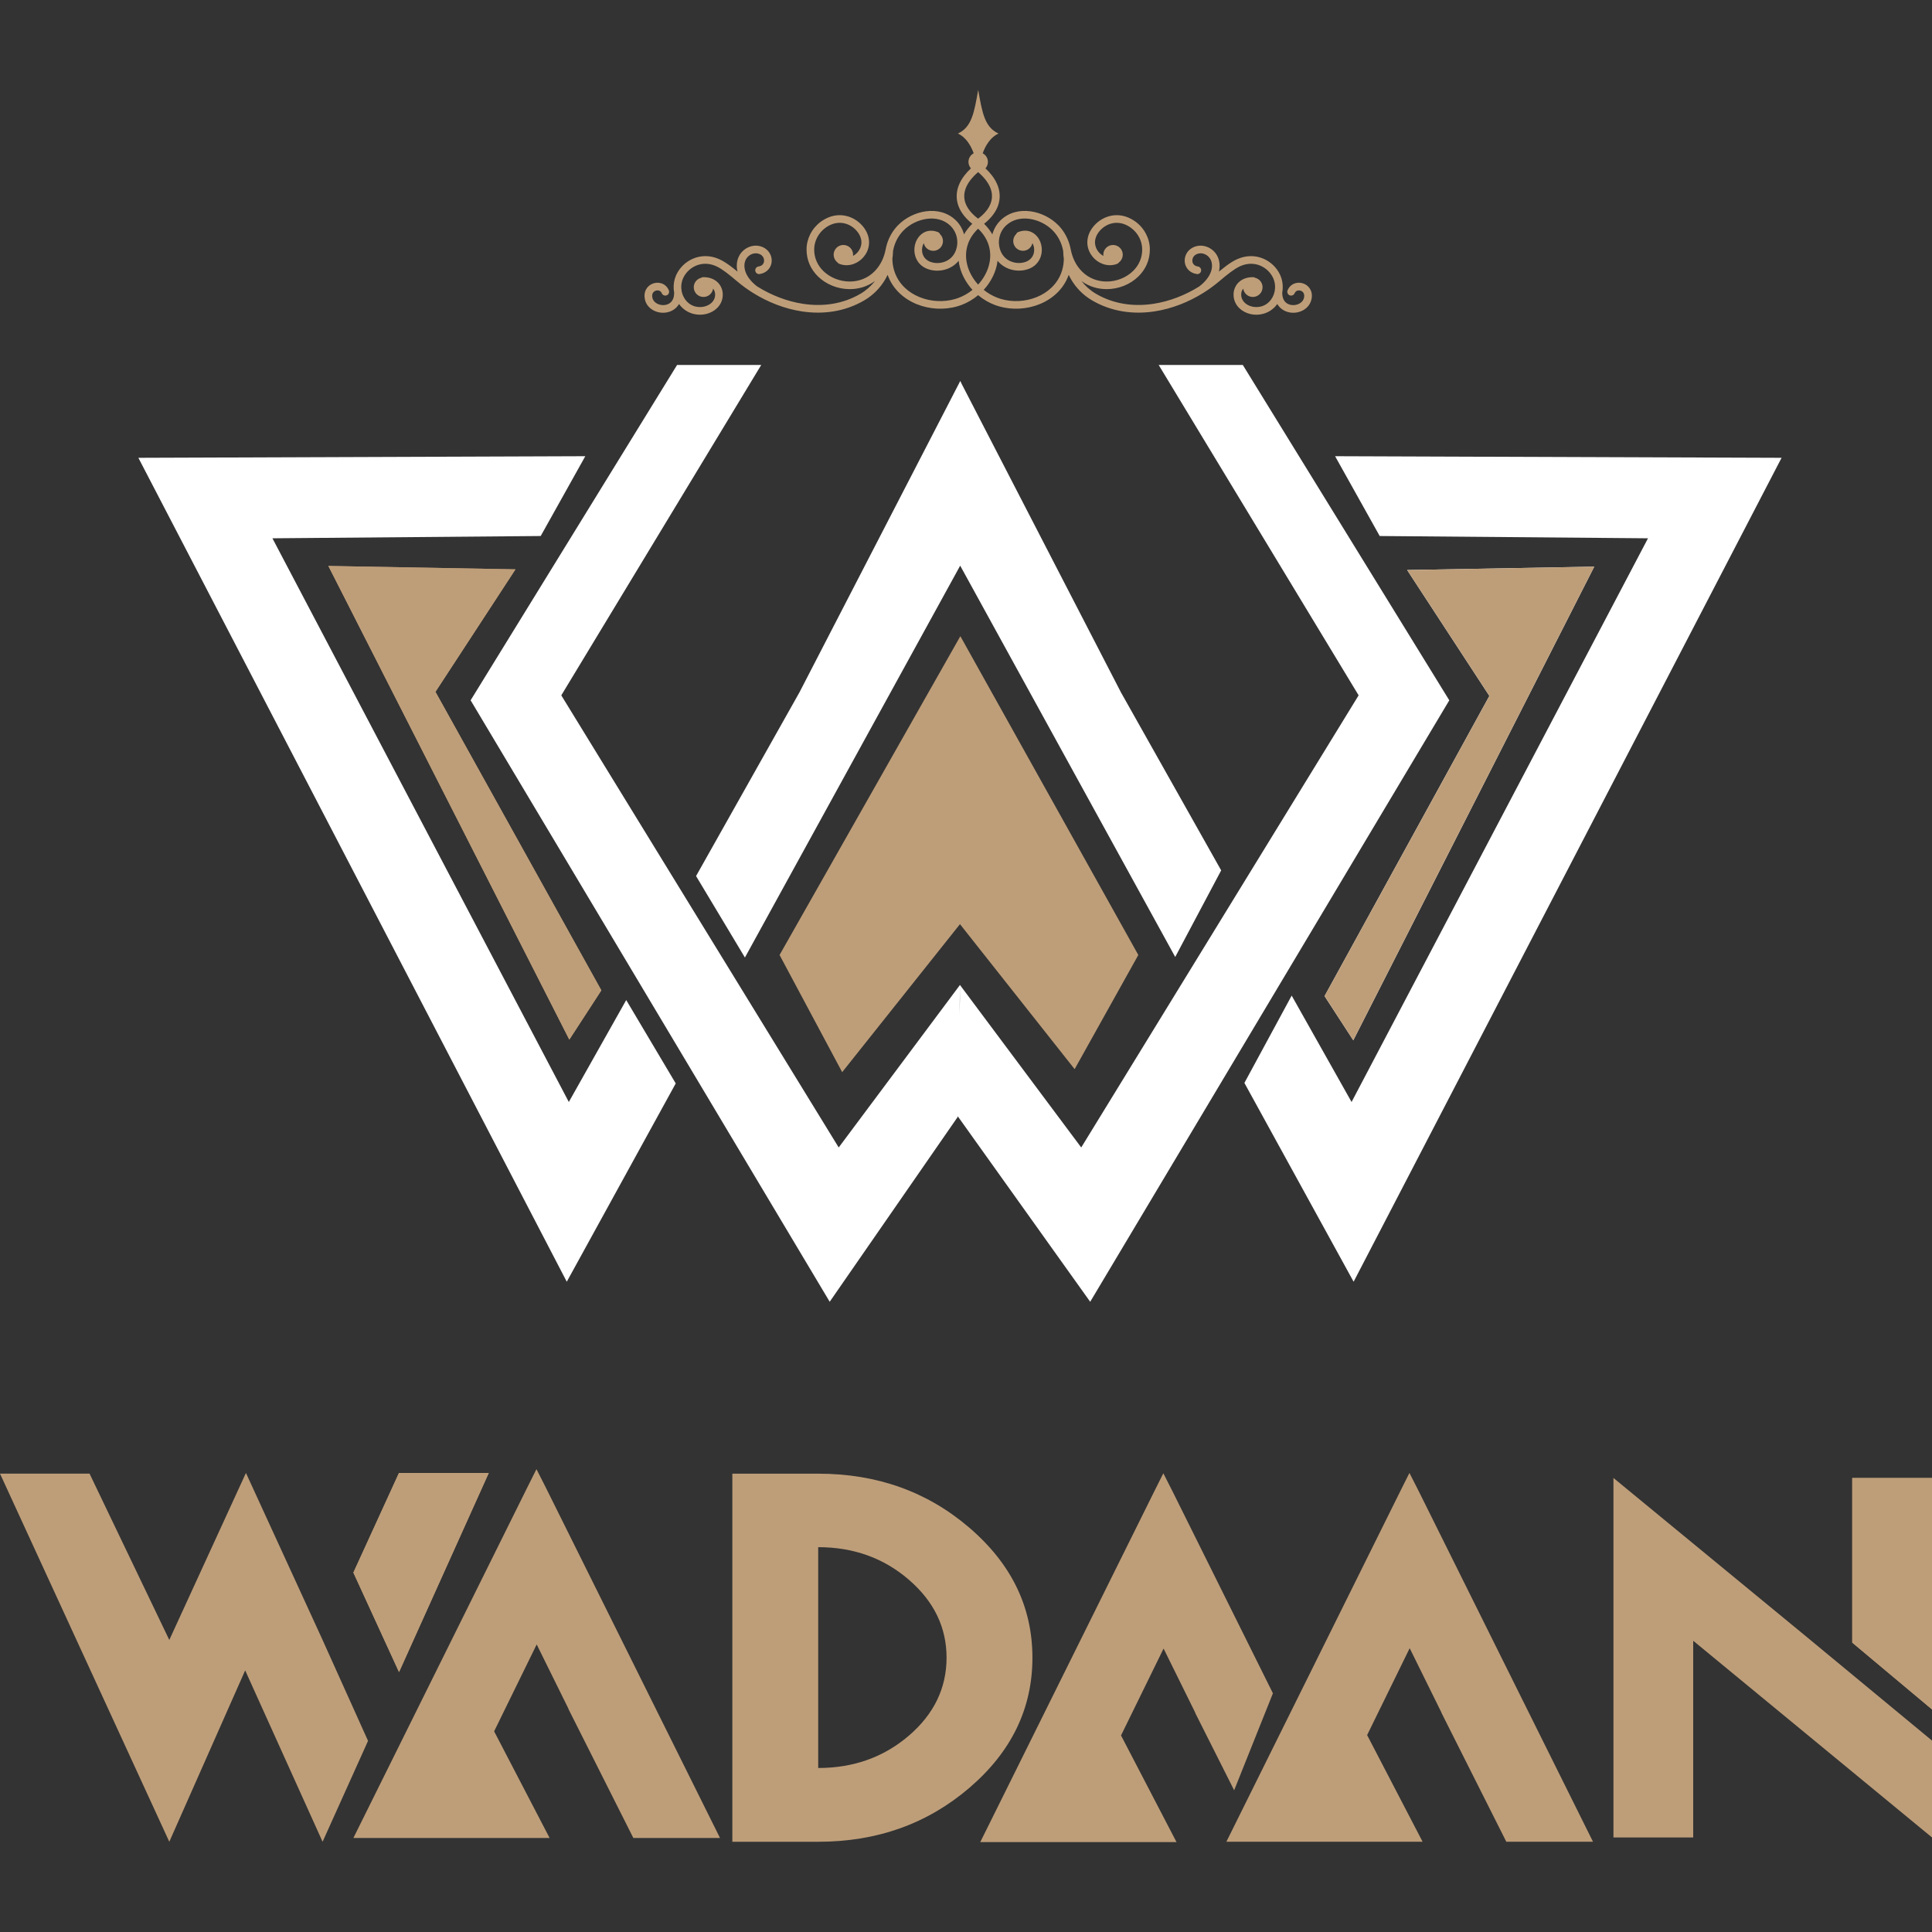 <?xml version="1.0" encoding="UTF-8"?><svg id="Layer_1" xmlns="http://www.w3.org/2000/svg" xmlns:xlink="http://www.w3.org/1999/xlink" viewBox="0 0 1000 1000"><rect x="0" y="0" width="1000" height="1000" fill="#333333" stroke="none"/><defs><style>.cls-1{clip-path:url(#clippath-11);}.cls-2{fill:#fff;}.cls-3{fill-rule:evenodd;}.cls-3,.cls-4{fill:#be9e79;}.cls-5{clip-path:url(#clippath-15);}.cls-6{clip-path:url(#clippath-14);}.cls-7{clip-path:url(#clippath-10);}</style><clipPath id="clippath-10"><path class="cls-4" d="M182.91,813.98l23.63,51.49,46.45-103.08h-46.48"/></clipPath><clipPath id="clippath-11"><path class="cls-4" d="M958.72,764.99v85.23l41.28,34.58v-119.8h-41.28Z"/></clipPath><clipPath id="clippath-14"><polygon class="cls-4" points="294.68 538.11 311.26 512.61 225.39 358.09 266.81 294.69 169.96 292.94 294.68 538.11"/></clipPath><clipPath id="clippath-15"><polygon class="cls-2" points="728.33 295.04 770.9 360.21 685.59 515.58 700.46 538.46 825.18 293.3 728.33 295.04"/></clipPath></defs><g><polygon class="cls-4" points="0 762.75 87.63 953.29 126.9 864.59 166.97 953.29 190.5 901.07 166.49 847.8 127.3 762.39 87.63 848.84 46.35 762.75 0 762.75"/><g><path class="cls-4" d="M182.91,813.98l23.63,51.49,46.45-103.08h-46.48"/><g class="cls-7"><rect class="cls-4" x="182.91" y="762.39" width="70.08" height="103.08"/></g></g><polygon class="cls-4" points="835.12 951.06 876.4 951.06 876.4 849.25 1000 951.06 1000 900.92 933.9 846.25 835.12 764.99 835.12 951.06"/><g><path class="cls-4" d="M958.72,764.99v85.23l41.28,34.58v-119.8h-41.28Z"/><g class="cls-1"><rect class="cls-4" x="958.72" y="764.99" width="41.28" height="119.8"/></g></g><polygon class="cls-4" points="725.07 771.27 634.77 953.29 643.67 953.29 670.89 953.29 672.59 953.29 679.79 953.29 680.28 953.29 736.34 953.29 707.62 898.08 699.44 915.16 707.62 898.08 729.65 853.1 746.14 886.5 746.07 886.5 779.67 953.29 786.59 953.29 788.42 953.29 815.64 953.29 824.54 953.29 734.1 771.38 729.52 762.39 725.07 771.27"/><path class="cls-4" d="M597.69,771.45l-90.31,182.02h101.58l-28.72-55.21,22.03-44.98,16.49,33.4h-.08l20.11,39.96c6.69-16.73,13.39-33.46,20.07-50.19l-52.14-104.88-4.58-9-4.45,8.88Z"/><polygon class="cls-4" points="273.22 769.32 182.91 951.34 191.81 951.34 219.03 951.34 220.73 951.34 227.93 951.34 228.41 951.34 284.48 951.34 255.76 896.13 247.59 913.21 255.76 896.13 277.79 851.15 294.29 884.55 294.21 884.55 327.82 951.34 334.73 951.34 336.56 951.34 363.78 951.34 372.68 951.34 282.25 769.44 277.67 760.44 273.22 769.32"/><path class="cls-4" d="M423.5,800.81c18.25,0,33.89,5.61,46.91,16.84,13.02,11.23,19.53,24.69,19.53,40.37s-6.51,29.22-19.53,40.37c-13.02,11.15-28.66,16.72-46.91,16.72v-114.31Zm-44.44-38.05v190.54h44.44c30.45,0,56.54-9.31,78.28-27.95,21.74-18.63,32.6-41.07,32.6-67.32s-10.87-48.58-32.6-67.25c-21.74-18.67-47.83-28.01-78.28-28.01h-44.44Z"/></g><g><g><path class="cls-2" d="M599.73,188.9l103.49,171.01-143.58,234.02-62.77-84.11c.04,5.21-.04,10.37-.18,15.55,.06-5.18,.15-10.36,.18-15.55l-62.76,84.11-143.59-234.02,103.49-171.01h-43.55l-106.87,173.57,185.86,311.32,66.24-95.64c.01-.16,.01-.31,.02-.46v.06l68.57,96.05,185.87-311.32-106.87-173.57h-43.56Z"/><polygon class="cls-2" points="71.62 236.96 293.36 663.42 349.76 560.78 324.13 517.63 294.42 570.39 141.01 278.62 279.87 277.44 302.95 236.13 71.62 236.96"/><polygon class="cls-2" points="496.26 198.69 413.8 358.35 360.28 453.44 385.57 495.61 496.99 292.78 608.29 495.33 632.08 450.51 580.19 358.35 497.75 198.69 497.04 197.17 496.26 198.69"/><polygon class="cls-2" points="714.13 277.44 853 278.62 699.57 570.39 668.57 515.32 644.1 560.52 700.63 663.42 922.14 236.96 691.04 236.13 714.13 277.44"/><g><polygon class="cls-4" points="294.68 538.11 311.26 512.61 225.39 358.09 266.81 294.69 169.96 292.94 294.68 538.11"/><g class="cls-6"><rect class="cls-4" x="117.79" y="344.45" width="245.64" height="142.17" transform="translate(-175.71 654.76) rotate(-89.81)"/></g></g><g><polygon class="cls-2" points="728.33 295.04 770.9 360.21 685.59 515.58 700.46 538.46 825.18 293.3 728.33 295.04"/><g class="cls-5"><rect class="cls-4" x="632.58" y="345.65" width="245.62" height="140.46" transform="translate(337.01 1169.89) rotate(-89.81)"/></g></g></g><polygon class="cls-4" points="403.5 494.3 497.08 329.29 589.19 494.3 556.23 553.39 496.88 478.34 435.91 554.95 403.5 494.3"/></g><path class="cls-3" d="M333.85,155.25c.84,3.22,3.41,5.36,6.4,6.22,1.43,.41,2.96,.52,4.45,.31,1.52-.22,2.99-.77,4.27-1.69,.98-.71,1.84-1.62,2.5-2.74,1.93,2.69,4.51,4.32,7.24,5.07,2.24,.61,4.57,.62,6.7,.13,2.17-.51,4.16-1.55,5.69-3.03,1.87-1.81,3.03-4.24,3-7.14-.03-2.47-1.03-4.88-3.02-6.59-1.68-1.44-4.05-2.36-7.1-2.33-.41,0-.79,.13-1.11,.35-2.13,.54-3.73,2.46-3.78,4.76-.06,2.78,2.14,5.08,4.92,5.14,2.57,.06,4.74-1.83,5.09-4.32,.69,.86,1.04,1.92,1.05,3.01,.02,1.74-.68,3.2-1.8,4.28-1,.97-2.35,1.66-3.84,2.01-1.53,.36-3.18,.35-4.76-.08-2.23-.61-4.34-2.09-5.74-4.63-.57-1.03-.97-2.14-1.19-3.29v-.02h0c-.1-.52-.16-1.04-.19-1.56-.09-1.67,.2-3.38,.88-4.96l.13-.3,.03-.05c1.27-2.71,3.63-5.03,6.58-6.29,2.94-1.25,6.5-1.42,10.19,.17,.21,.09,.38,.16,.49,.22h0c1.48,.69,3.1,1.75,4.84,3.05,1.77,1.32,3.7,2.92,5.76,4.66,2.54,2.15,5.27,4.15,8.14,5.95,.03,.02,.06,.04,.09,.05,7.68,4.8,16.37,8.22,25.26,9.57,10.98,1.67,22.27,.19,32.33-5.71,4.44-2.6,8.15-6.3,10.76-10.72,.48-.81,.92-1.65,1.32-2.5,.04,.12,.08,.23,.12,.34,2.63,7.09,8.24,12.11,14.93,14.84,6.6,2.69,14.28,3.12,21.16,1.09,.68-.2,1.31-.41,1.89-.62,3.21-1.19,6.18-2.95,8.76-5.12,2.59,2.17,5.55,3.93,8.77,5.12,.58,.21,1.21,.42,1.89,.62,6.88,2.03,14.56,1.6,21.16-1.09,6.69-2.72,12.3-7.74,14.93-14.84,.04-.11,.08-.22,.12-.34,.4,.86,.84,1.69,1.32,2.5,2.61,4.42,6.32,8.12,10.76,10.72,10.06,5.9,21.35,7.38,32.33,5.71,8.88-1.35,17.58-4.77,25.26-9.57,.03-.02,.06-.03,.08-.05,2.87-1.8,5.6-3.8,8.15-5.95,2.06-1.74,3.98-3.34,5.76-4.66,1.75-1.3,3.36-2.35,4.84-3.05h0c.11-.05,.27-.13,.49-.22,3.7-1.59,7.25-1.42,10.2-.17,2.96,1.26,5.31,3.58,6.58,6.29l.03,.05,.13,.3c.68,1.58,.97,3.28,.88,4.96-.03,.52-.09,1.05-.19,1.56h0v.02c-.23,1.15-.63,2.26-1.2,3.29-1.41,2.54-3.51,4.02-5.74,4.63-1.58,.43-3.23,.44-4.76,.08-1.49-.35-2.84-1.04-3.84-2.01-1.12-1.09-1.82-2.55-1.8-4.28,.01-1.09,.36-2.15,1.05-3.01,.35,2.49,2.52,4.38,5.09,4.32,2.78-.06,4.98-2.36,4.92-5.14-.05-2.31-1.65-4.22-3.78-4.76-.32-.22-.7-.35-1.11-.35-3.05-.03-5.42,.89-7.1,2.33-1.99,1.71-2.99,4.12-3.02,6.59-.03,2.91,1.13,5.34,3,7.14,1.53,1.48,3.52,2.52,5.69,3.03,2.13,.5,4.46,.49,6.7-.13,2.73-.75,5.32-2.38,7.24-5.07,.66,1.12,1.51,2.03,2.5,2.74,1.28,.92,2.75,1.47,4.27,1.69,1.49,.21,3.02,.1,4.45-.31,2.99-.85,5.56-3,6.4-6.22,.79-3.02-.09-5.42-1.69-6.99-.73-.71-1.6-1.23-2.54-1.55-.93-.32-1.93-.43-2.9-.33-2.14,.22-4.16,1.46-5.16,3.89-.41,1.01,.07,2.16,1.07,2.58,1.01,.41,2.16-.07,2.58-1.08,.38-.91,1.12-1.38,1.91-1.46,.4-.04,.83,0,1.23,.15,.39,.13,.76,.35,1.06,.64,.66,.64,1,1.71,.62,3.16-.45,1.73-1.92,2.91-3.66,3.4-.91,.26-1.89,.33-2.82,.2-.91-.13-1.77-.45-2.5-.97-1.39-1-2.34-2.82-2.24-5.6,.12-.65,.2-1.31,.23-1.97,.12-2.28-.27-4.58-1.19-6.72l-.22-.48c-1.67-3.55-4.75-6.6-8.61-8.24-3.87-1.65-8.52-1.89-13.3,.16-.15,.07-.35,.16-.61,.28h0c-1.76,.83-3.59,2.02-5.52,3.45-1.16,.87-2.35,1.81-3.58,2.82,.67-2.77,.39-5.37-.55-7.52-.17-.38-.36-.75-.57-1.1-1.19-1.99-3.05-3.48-5.15-4.24-2.14-.77-4.53-.8-6.74,.16-.34,.15-.68,.32-1.01,.52-1.5,.9-2.55,2.19-3.13,3.63-.53,1.3-.68,2.71-.45,4.06,.24,1.38,.88,2.68,1.93,3.72,1.03,1.02,2.44,1.76,4.23,2.03,1.08,.16,2.09-.59,2.24-1.67,.16-1.08-.59-2.08-1.67-2.24-.89-.13-1.57-.47-2.03-.93-.43-.43-.7-.98-.8-1.57-.11-.62-.03-1.29,.22-1.91,.28-.68,.78-1.3,1.49-1.73,.18-.11,.37-.21,.57-.29,1.23-.54,2.59-.52,3.82-.07,1.27,.46,2.39,1.36,3.11,2.56,.12,.21,.24,.43,.34,.65,.78,1.79,.84,4.12-.21,6.63-.95,2.27-2.8,4.68-5.81,6.99-7.22,4.51-15.38,7.72-23.72,8.99-10.15,1.54-20.54,.2-29.75-5.2-2.9-1.7-5.44-3.94-7.49-6.59,3.95,2.9,8.57,4.21,13.14,4.19,3.06-.01,6.1-.63,8.89-1.75,2.81-1.13,5.38-2.79,7.5-4.88,3.59-3.54,5.88-8.32,5.86-13.96-.01-2.85-.73-5.57-1.98-7.98-1.3-2.51-3.17-4.69-5.41-6.33-.25-.18-.47-.34-.65-.46-4.26-2.87-8.61-3.43-12.45-2.54-3.82,.89-7.1,3.22-9.25,6.14-.14,.2-.26,.36-.35,.5-1.88,2.79-2.49,5.66-2.2,8.29,.26,2.31,1.21,4.42,2.61,6.14,1.39,1.71,3.22,3.03,5.26,3.77,2.36,.86,4.99,.95,7.5-.04,.38-.15,.68-.4,.9-.71,2.04-1.54,2.62-4.4,1.27-6.63-1.44-2.38-4.54-3.13-6.91-1.69-1.75,1.06-2.62,3.02-2.38,4.93-.98-.52-1.86-1.24-2.57-2.12-.93-1.15-1.57-2.55-1.74-4.08-.19-1.76,.24-3.7,1.55-5.65,.11-.16,.19-.28,.26-.37,1.62-2.21,4.08-3.97,6.94-4.63,2.84-.66,6.11-.22,9.35,1.97,.21,.14,.38,.26,.52,.37,1.75,1.28,3.22,2.99,4.23,4.95,.97,1.88,1.53,3.99,1.54,6.19,.02,4.49-1.81,8.3-4.68,11.13-1.75,1.72-3.88,3.09-6.21,4.03-2.35,.95-4.89,1.46-7.44,1.47-4.62,.02-9.29-1.6-12.92-5.28-1.62-1.64-2.86-3.47-3.79-5.39-.94-1.94-1.57-3.99-1.97-6.04,0-.03-.01-.06-.02-.09-.06-.3-.12-.59-.19-.88-.95-4.15-2.94-8.05-5.97-11.24l-.31-.31c-3.72-3.76-8.98-6.4-14.34-7.12-5.49-.74-11.1,.5-15.36,4.55l-.24,.24c-1.83,1.81-3.11,3.97-3.86,6.27-.1,.3-.18,.6-.26,.9-1.09-1.91-2.5-3.76-4.27-5.51,1.72-1.36,3.17-2.8,4.35-4.29,2.48-3.15,3.74-6.56,3.72-10.08-.02-3.5-1.3-7.04-3.89-10.48-.97-1.29-2.13-2.57-3.48-3.83,.79-.89,1.27-2.06,1.27-3.34,0-1.94-1.1-3.62-2.7-4.46,1.56-4.36,4.25-8.43,8.16-10.22-7.19-3.36-8.39-10.74-10.49-22.59-2.1,11.85-3.3,19.22-10.49,22.59,3.92,1.78,6.6,5.86,8.16,10.22-1.61,.84-2.7,2.52-2.7,4.46,0,1.28,.48,2.46,1.27,3.34-1.35,1.26-2.5,2.54-3.48,3.83-2.59,3.44-3.87,6.98-3.89,10.48-.02,3.52,1.24,6.93,3.72,10.08,1.18,1.49,2.63,2.93,4.35,4.29-1.77,1.74-3.18,3.59-4.27,5.51-.08-.3-.17-.6-.26-.9-.75-2.31-2.04-4.48-3.86-6.27h0l-.25-.24c-4.26-4.05-9.88-5.29-15.36-4.55-5.36,.72-10.62,3.36-14.34,7.12l-.31,.31c-3.02,3.18-5.02,7.09-5.97,11.24-.07,.29-.12,.57-.18,.86,0,.04-.02,.07-.02,.11-.4,2.05-1.03,4.1-1.97,6.04-.93,1.92-2.17,3.75-3.79,5.39-3.63,3.68-8.3,5.3-12.92,5.28-2.55-.01-5.09-.53-7.44-1.47-2.33-.94-4.46-2.31-6.21-4.03-2.87-2.83-4.7-6.64-4.68-11.13,.01-2.2,.57-4.31,1.55-6.19,1.02-1.96,2.48-3.67,4.23-4.95,.14-.1,.31-.22,.52-.37,3.25-2.19,6.51-2.63,9.36-1.97,2.86,.66,5.32,2.42,6.94,4.63,.06,.09,.15,.21,.26,.37,1.31,1.95,1.74,3.89,1.55,5.65-.17,1.53-.81,2.93-1.74,4.08-.71,.88-1.59,1.6-2.57,2.12,.24-1.91-.63-3.86-2.38-4.93-2.37-1.44-5.47-.69-6.91,1.69-1.35,2.23-.77,5.09,1.27,6.63,.21,.31,.52,.56,.9,.71,2.51,.99,5.14,.91,7.5,.04,2.03-.74,3.87-2.07,5.26-3.77,1.4-1.72,2.35-3.83,2.6-6.14,.29-2.64-.32-5.5-2.2-8.29-.09-.13-.21-.3-.35-.5-2.14-2.92-5.42-5.26-9.25-6.14-3.84-.89-8.19-.33-12.45,2.54-.18,.12-.4,.28-.65,.46-2.24,1.64-4.11,3.82-5.41,6.33-1.24,2.41-1.96,5.13-1.98,7.98-.03,5.64,2.27,10.42,5.86,13.96,2.12,2.09,4.7,3.75,7.51,4.88,2.79,1.12,5.83,1.74,8.89,1.75,4.57,.02,9.18-1.28,13.14-4.19-2.05,2.65-4.59,4.89-7.49,6.59-9.21,5.4-19.6,6.74-29.75,5.2-8.33-1.27-16.49-4.48-23.72-8.99-3.01-2.31-4.86-4.72-5.81-6.99-1.05-2.51-.99-4.84-.21-6.63,.1-.23,.21-.45,.34-.65,.72-1.2,1.84-2.1,3.11-2.56,1.23-.44,2.59-.47,3.82,.07,.19,.08,.38,.18,.57,.29,.71,.43,1.21,1.05,1.49,1.73,.25,.62,.32,1.28,.22,1.91-.1,.59-.37,1.15-.8,1.57-.46,.46-1.14,.8-2.03,.93-1.08,.16-1.83,1.16-1.67,2.24,.16,1.08,1.16,1.83,2.24,1.67,1.78-.27,3.19-1.01,4.22-2.03,1.05-1.04,1.69-2.34,1.93-3.72,.23-1.35,.08-2.76-.45-4.06-.59-1.44-1.64-2.74-3.13-3.63-.33-.2-.67-.37-1.01-.52-2.21-.96-4.6-.94-6.74-.16-2.1,.76-3.96,2.25-5.15,4.24-.21,.36-.4,.72-.57,1.1-.94,2.16-1.22,4.76-.55,7.52-1.23-1.01-2.42-1.96-3.58-2.82-1.93-1.43-3.76-2.62-5.52-3.45h0c-.26-.12-.46-.22-.61-.28-4.78-2.06-9.43-1.81-13.3-.16-3.86,1.64-6.94,4.69-8.61,8.24l-.22,.48c-.92,2.14-1.31,4.45-1.19,6.72,.03,.66,.11,1.32,.23,1.97,.1,2.78-.85,4.6-2.24,5.6-.73,.52-1.6,.84-2.5,.97-.94,.13-1.91,.06-2.82-.2-1.73-.5-3.21-1.67-3.66-3.4-.38-1.45-.04-2.52,.62-3.16,.3-.29,.66-.51,1.06-.64,.4-.14,.82-.19,1.23-.15,.79,.08,1.54,.55,1.91,1.46,.41,1.01,1.57,1.49,2.58,1.08,1.01-.41,1.49-1.57,1.07-2.58-1-2.43-3.02-3.67-5.16-3.89-.97-.1-1.97,.02-2.9,.33-.94,.32-1.81,.84-2.54,1.55-1.6,1.56-2.48,3.96-1.69,6.99Zm182.2-18.5c.12-.59,.21-1.19,.28-1.78,.99,1.23,2.16,2.22,3.44,3,3.04,1.86,6.68,2.44,9.94,1.93l.45-.08c5.34-1.01,8.09-4.47,8.86-8.25,.34-1.69,.28-3.44-.13-5.05-.42-1.64-1.2-3.16-2.29-4.37-2.19-2.43-5.51-3.61-9.5-2.08-.54,.21-.94,.62-1.14,1.12-.65,.63-1.14,1.45-1.37,2.4-.66,2.7,.99,5.42,3.69,6.08,2.7,.66,5.42-.99,6.08-3.69,.01-.05,.02-.1,.03-.15,.29,.51,.51,1.07,.66,1.67,.27,1.07,.32,2.2,.1,3.28-.48,2.34-2.25,4.5-5.72,5.16l-.33,.06c-2.4,.38-5.06-.05-7.28-1.4-2.18-1.33-3.94-3.61-4.58-6.95l-.08-.44c-.29-1.84-.14-3.76,.45-5.57,.56-1.73,1.52-3.34,2.87-4.68l.2-.19c3.3-3.14,7.74-4.09,12.12-3.5,4.51,.61,8.93,2.82,12.05,5.98l.26,.27c2.52,2.66,4.19,5.92,4.98,9.38,.06,.25,.11,.5,.16,.75h0s0,.07,.02,.1l.03,.14v.02l.02,.11c0,.06,0,.12,0,.19,.03,1.27,.14,2.51,.32,3.74-.02,2-.32,4.01-.89,5.95-.12,.4-.27,.84-.44,1.32-2.22,5.97-6.99,10.22-12.7,12.55-5.8,2.36-12.53,2.75-18.56,.96-.5-.15-1.05-.33-1.62-.55-2.65-.98-5.1-2.41-7.27-4.16,.66-.72,1.28-1.46,1.86-2.23,2.49-3.31,4.26-7.09,5.04-11.03Zm-14.08-27.67c-1.92-2.44-2.9-5.02-2.88-7.62,.01-2.63,1.03-5.37,3.1-8.12,1.08-1.43,2.43-2.85,4.08-4.26,1.64,1.41,3,2.84,4.08,4.26,2.07,2.75,3.09,5.49,3.1,8.12,.01,2.6-.96,5.18-2.88,7.62-1.11,1.41-2.53,2.77-4.26,4.07l-.04,.03-.04-.03c-1.73-1.3-3.15-2.67-4.26-4.07Zm-.86,16.91c.99-2.66,2.67-5.25,5.16-7.63,2.49,2.38,4.17,4.97,5.16,7.63,1.22,3.28,1.39,6.7,.74,10-.66,3.34-2.17,6.57-4.31,9.41-.5,.66-1.02,1.29-1.58,1.9-.56-.61-1.09-1.25-1.58-1.9-2.14-2.84-3.65-6.06-4.31-9.41-.65-3.3-.48-6.72,.74-10Zm-38.89,4.03l.03-.17,.02-.09v-.08c.06-.26,.11-.52,.17-.77,.79-3.47,2.46-6.73,4.98-9.38l.26-.27c3.12-3.16,7.54-5.37,12.05-5.98,4.38-.59,8.81,.36,12.12,3.5l.19,.19h0c1.36,1.35,2.32,2.97,2.88,4.69,.59,1.81,.74,3.73,.45,5.57l-.08,.44c-.64,3.34-2.39,5.61-4.58,6.95-2.22,1.36-4.88,1.78-7.28,1.4l-.33-.06c-3.47-.66-5.24-2.81-5.72-5.16-.22-1.08-.18-2.22,.1-3.28,.15-.59,.37-1.16,.66-1.67,.01,.05,.02,.1,.03,.15,.66,2.7,3.38,4.35,6.08,3.69,2.7-.66,4.35-3.38,3.69-6.08-.23-.95-.72-1.77-1.37-2.4-.2-.5-.6-.91-1.14-1.12-4-1.53-7.32-.35-9.51,2.08-1.09,1.21-1.87,2.73-2.29,4.37-.41,1.61-.47,3.35-.13,5.05,.77,3.78,3.52,7.23,8.86,8.25,.09,.02,.24,.04,.45,.08,3.26,.51,6.9-.07,9.94-1.93,1.28-.78,2.45-1.78,3.44-3,.07,.6,.17,1.19,.28,1.78,.78,3.94,2.55,7.72,5.04,11.03,.58,.77,1.2,1.52,1.86,2.23-2.16,1.75-4.62,3.18-7.26,4.16-.58,.21-1.12,.4-1.63,.55-6.03,1.78-12.76,1.39-18.56-.97-5.71-2.32-10.48-6.57-12.7-12.55-.17-.47-.32-.91-.44-1.32-.58-1.94-.87-3.95-.89-5.95,.18-1.22,.29-2.47,.32-3.73,0-.06,0-.12,0-.18Z"/></svg>